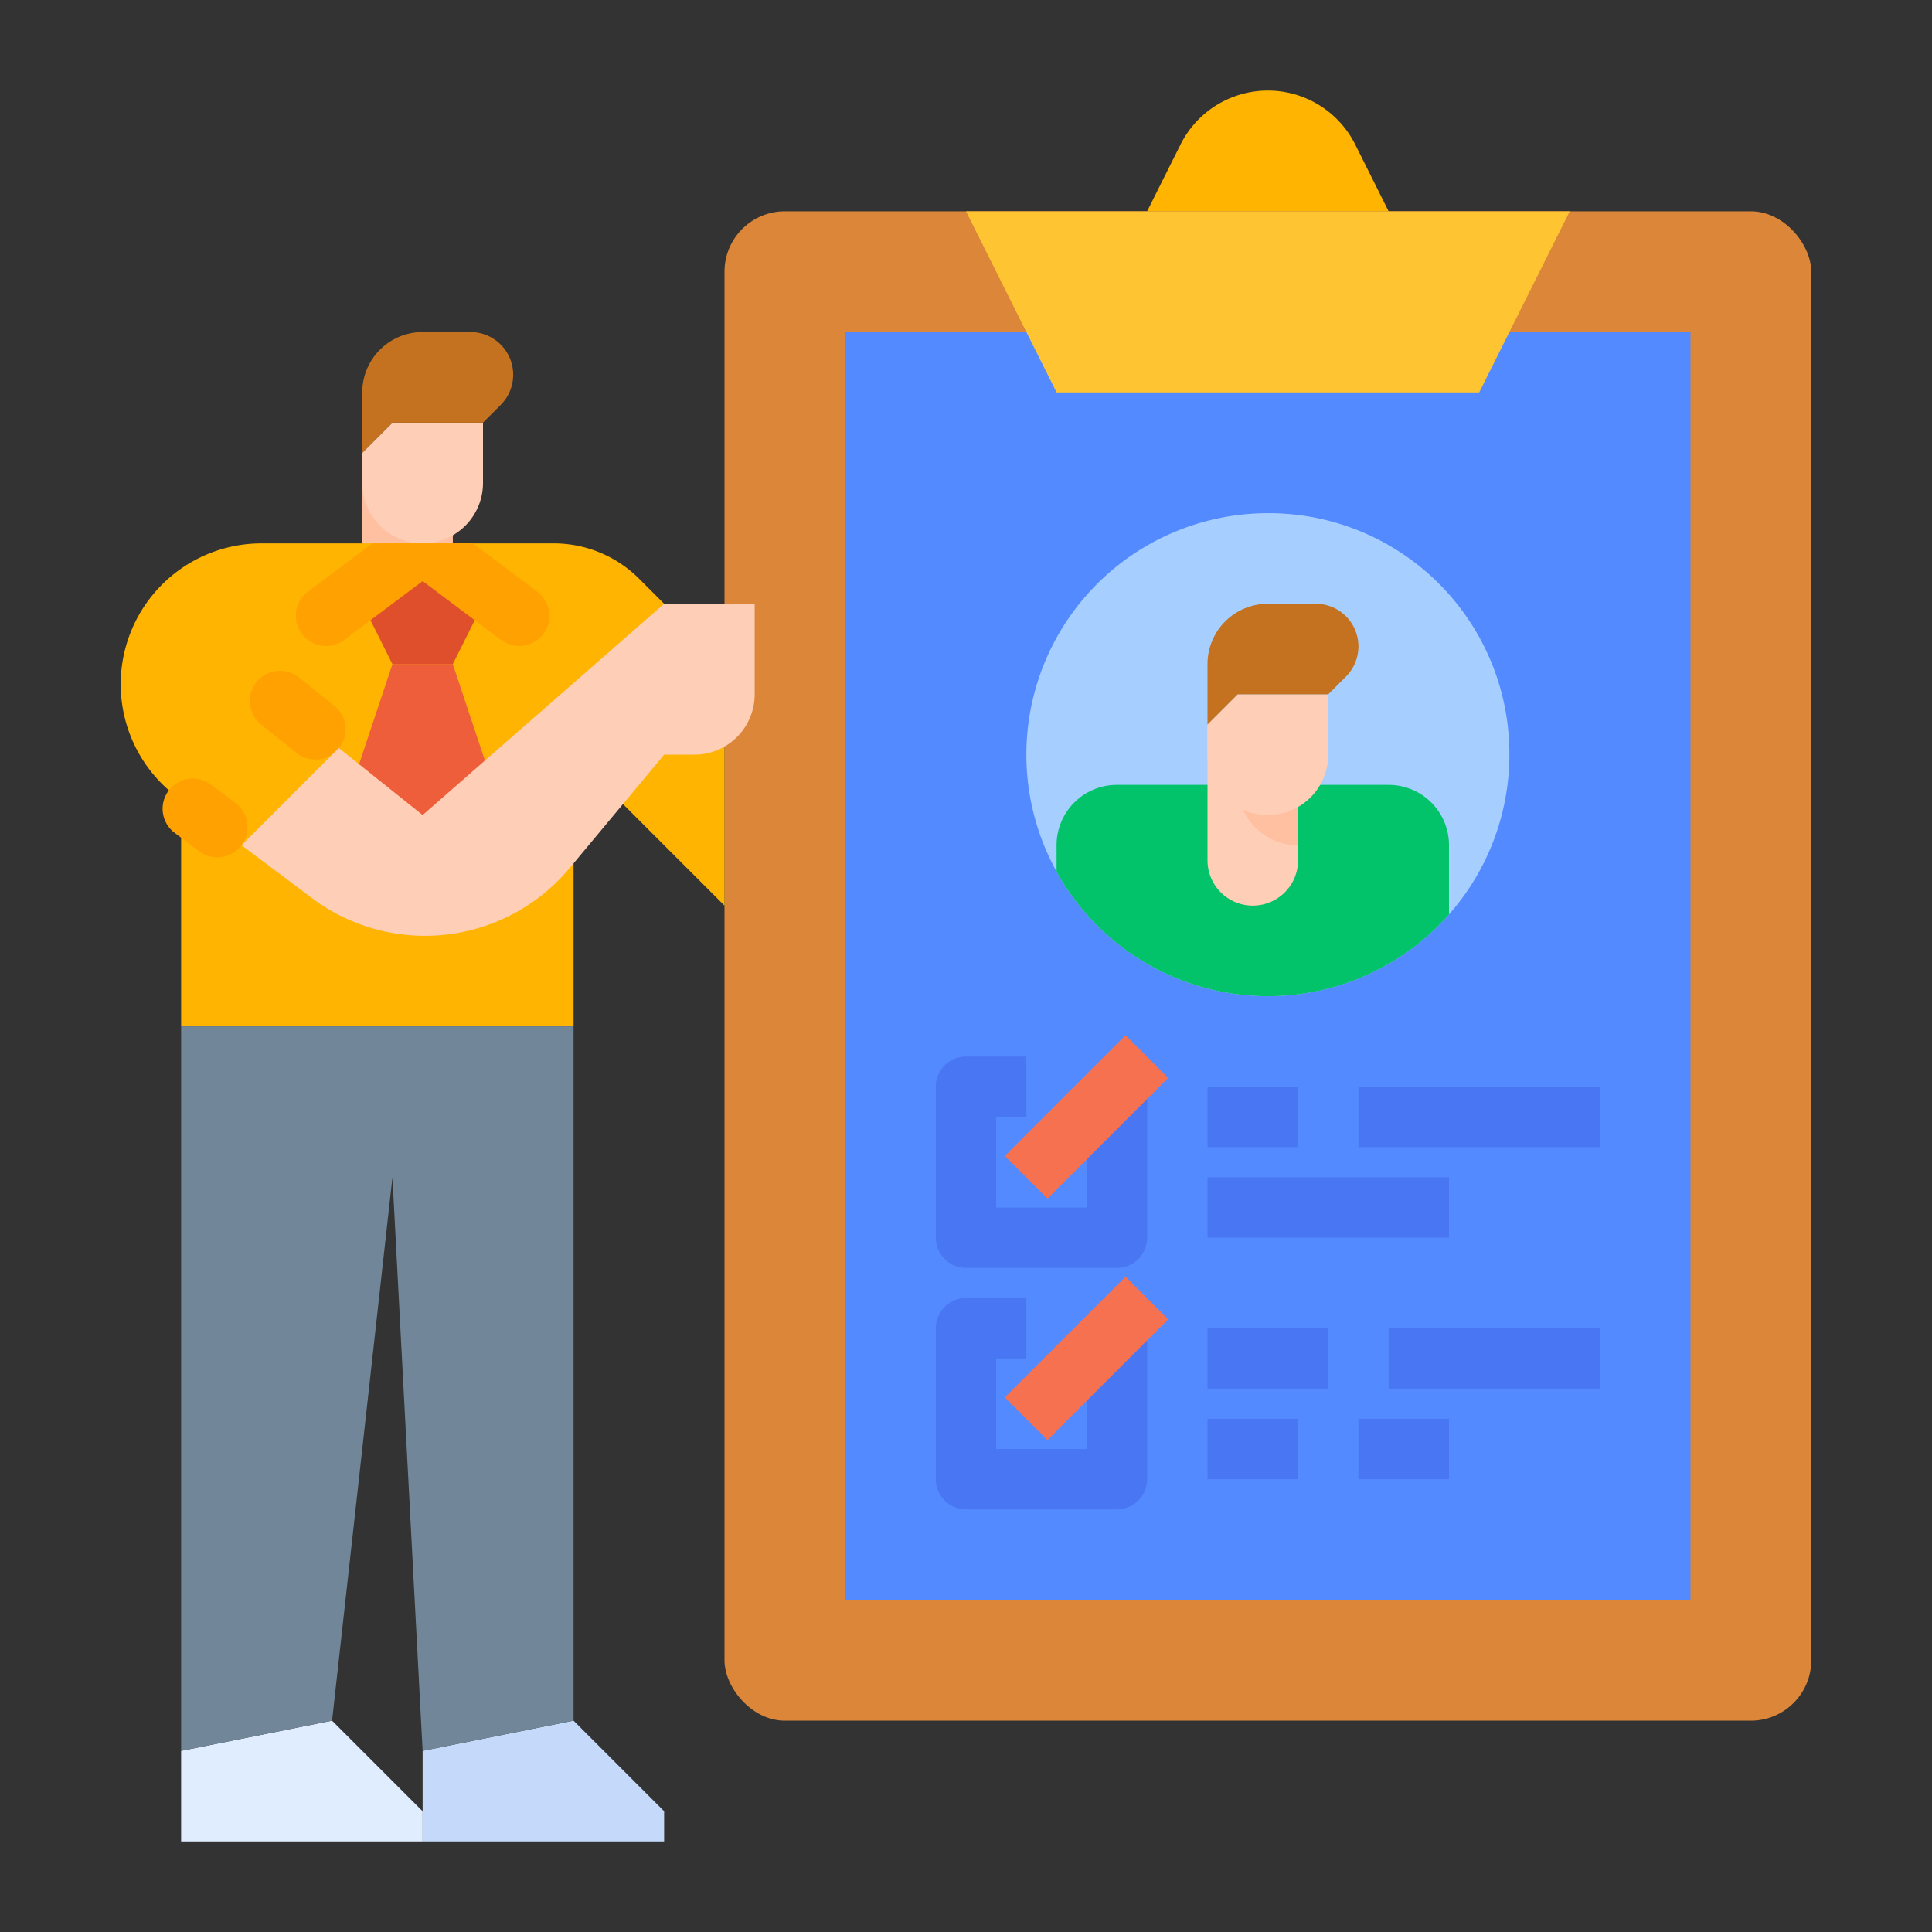<svg id="flat" height="512" viewBox="0 0 512 512" width="512" xmlns="http://www.w3.org/2000/svg"><rect x="0" y="0" width="512" height="512" fill="#333333" stroke="none"/><path d="m96 120h24v32h-24z" fill="#ffbfa1" transform="matrix(-1 0 0 -1 216 272)"/><path d="m128 112h-24l-8 8v8a16 16 0 0 0 16 16 16 16 0 0 0 16-16z" fill="#ffceb6"/><path d="m96 120v-16a16 16 0 0 1 16-16h12.686a11.314 11.314 0 0 1 11.314 11.314 11.314 11.314 0 0 1 -3.314 8l-4.686 4.686h-24z" fill="#c47220"/><rect fill="#db8638" height="400" rx="16" width="288" x="192" y="56"/><path d="m224 88h224v336h-224z" fill="#548aff"/><path d="m192 176v64l-40-40v72h-104v-60l-1.07-.8a37.331 37.331 0 0 1 22.4-67.2h77.42a31.995 31.995 0 0 1 22.62 9.37z" fill="#ffb401"/><path d="m54.347 204.693a8 8 0 0 1 8 8v8.134a8 8 0 0 1 -8 8 8 8 0 0 1 -8-8v-8.134a8 8 0 0 1 8-8z" fill="#ffa100" transform="matrix(.6 -.8 .8 .6 -151.669 130.181)"/><path d="m78.844 175.474a8 8 0 0 1 8 8v12.003a8 8 0 0 1 -8 8 8 8 0 0 1 -8-8v-12.003a8 8 0 0 1 8-8z" fill="#ffa100" transform="matrix(.625 -.781 .781 .625 -118.365 132.679)"/><path d="m120 176 13.279 39.836-42.866.924 13.587-40.76z" fill="#ef5e3b"/><path d="m104 176h16l8-16-16-16-16 16z" fill="#e04f2b"/><path d="m64 224 25.778-25.778 22.222 17.778 64-56h24v24a16 16 0 0 1 -16 16h-8l-25.04 30.048a49.893 49.893 0 0 1 -38.329 17.952 49.893 49.893 0 0 1 -29.936-9.979z" fill="#ffceb6"/><path d="m48 464v24h64v-8l-24-24z" fill="#e0edff"/><path d="m112 464v24h64v-8l-24-24z" fill="#c5dafa"/><path d="m304 56 8.845-17.689a25.889 25.889 0 0 1 23.155-14.311 25.889 25.889 0 0 1 23.155 14.311l8.845 17.689z" fill="#ffb401"/><path d="m416 56-24 48h-112l-24-48z" fill="#ffc431"/><path d="m48 464v-192h104v184l-40 8-8-152-16 144z" fill="#718799"/><path d="m400 200a64 64 0 1 1 -64-64 63.743 63.743 0 0 1 64 64z" fill="#a6cfff"/><path d="m384 224v18.34a64.021 64.021 0 0 1 -104-11.33v-7.01a15.995 15.995 0 0 1 16-16h72a15.995 15.995 0 0 1 16 16z" fill="#02c26a"/><path d="m296 336h-40a8 8 0 0 1 -8-8v-40a8 8 0 0 1 8-8h16v16h-8v24h24v-32h16v40a8 8 0 0 1 -8 8z" fill="#4976f2"/><path d="m265.373 288h45.255v16h-45.255z" fill="#f5714f" transform="matrix(.707 -.707 .707 .707 -124.95 290.343)"/><g fill="#4976f2"><path d="m320 288h24v16h-24z"/><path d="m360 288h64v16h-64z"/><path d="m320 312h64v16h-64z"/><path d="m296 400h-40a8 8 0 0 1 -8-8v-40a8 8 0 0 1 8-8h16v16h-8v24h24v-32h16v40a8 8 0 0 1 -8 8z"/></g><path d="m265.373 352h45.255v16h-45.255z" fill="#f5714f" transform="matrix(.707 -.707 .707 .707 -170.205 309.088)"/><path d="m320 352h32v16h-32z" fill="#4976f2"/><path d="m368 352h56v16h-56z" fill="#4976f2"/><path d="m360 376h24v16h-24z" fill="#4976f2"/><path d="m320 376h24v16h-24z" fill="#4976f2"/><path d="m144 168a8 8 0 0 1 -11.2 1.6l-20.8-15.6-20.8 15.6a8 8 0 0 1 -9.6-12.8l17.07-12.8h26.66l17.07 12.8a8.005 8.005 0 0 1 1.6 11.2z" fill="#ffa100"/><path d="m344 192v36a12 12 0 1 1 -24 0v-36z" fill="#ffceb6"/><path d="m344 192v32a15.996 15.996 0 0 1 -16-16v-16z" fill="#ffbfa1"/><path d="m352 184h-24l-8 8v8a16 16 0 0 0 16 16 16 16 0 0 0 16-16z" fill="#ffceb6"/><path d="m320 192v-16a16 16 0 0 1 16-16h12.686a11.314 11.314 0 0 1 11.314 11.314 11.314 11.314 0 0 1 -3.314 8l-4.686 4.686h-24z" fill="#c47220"/></svg>
